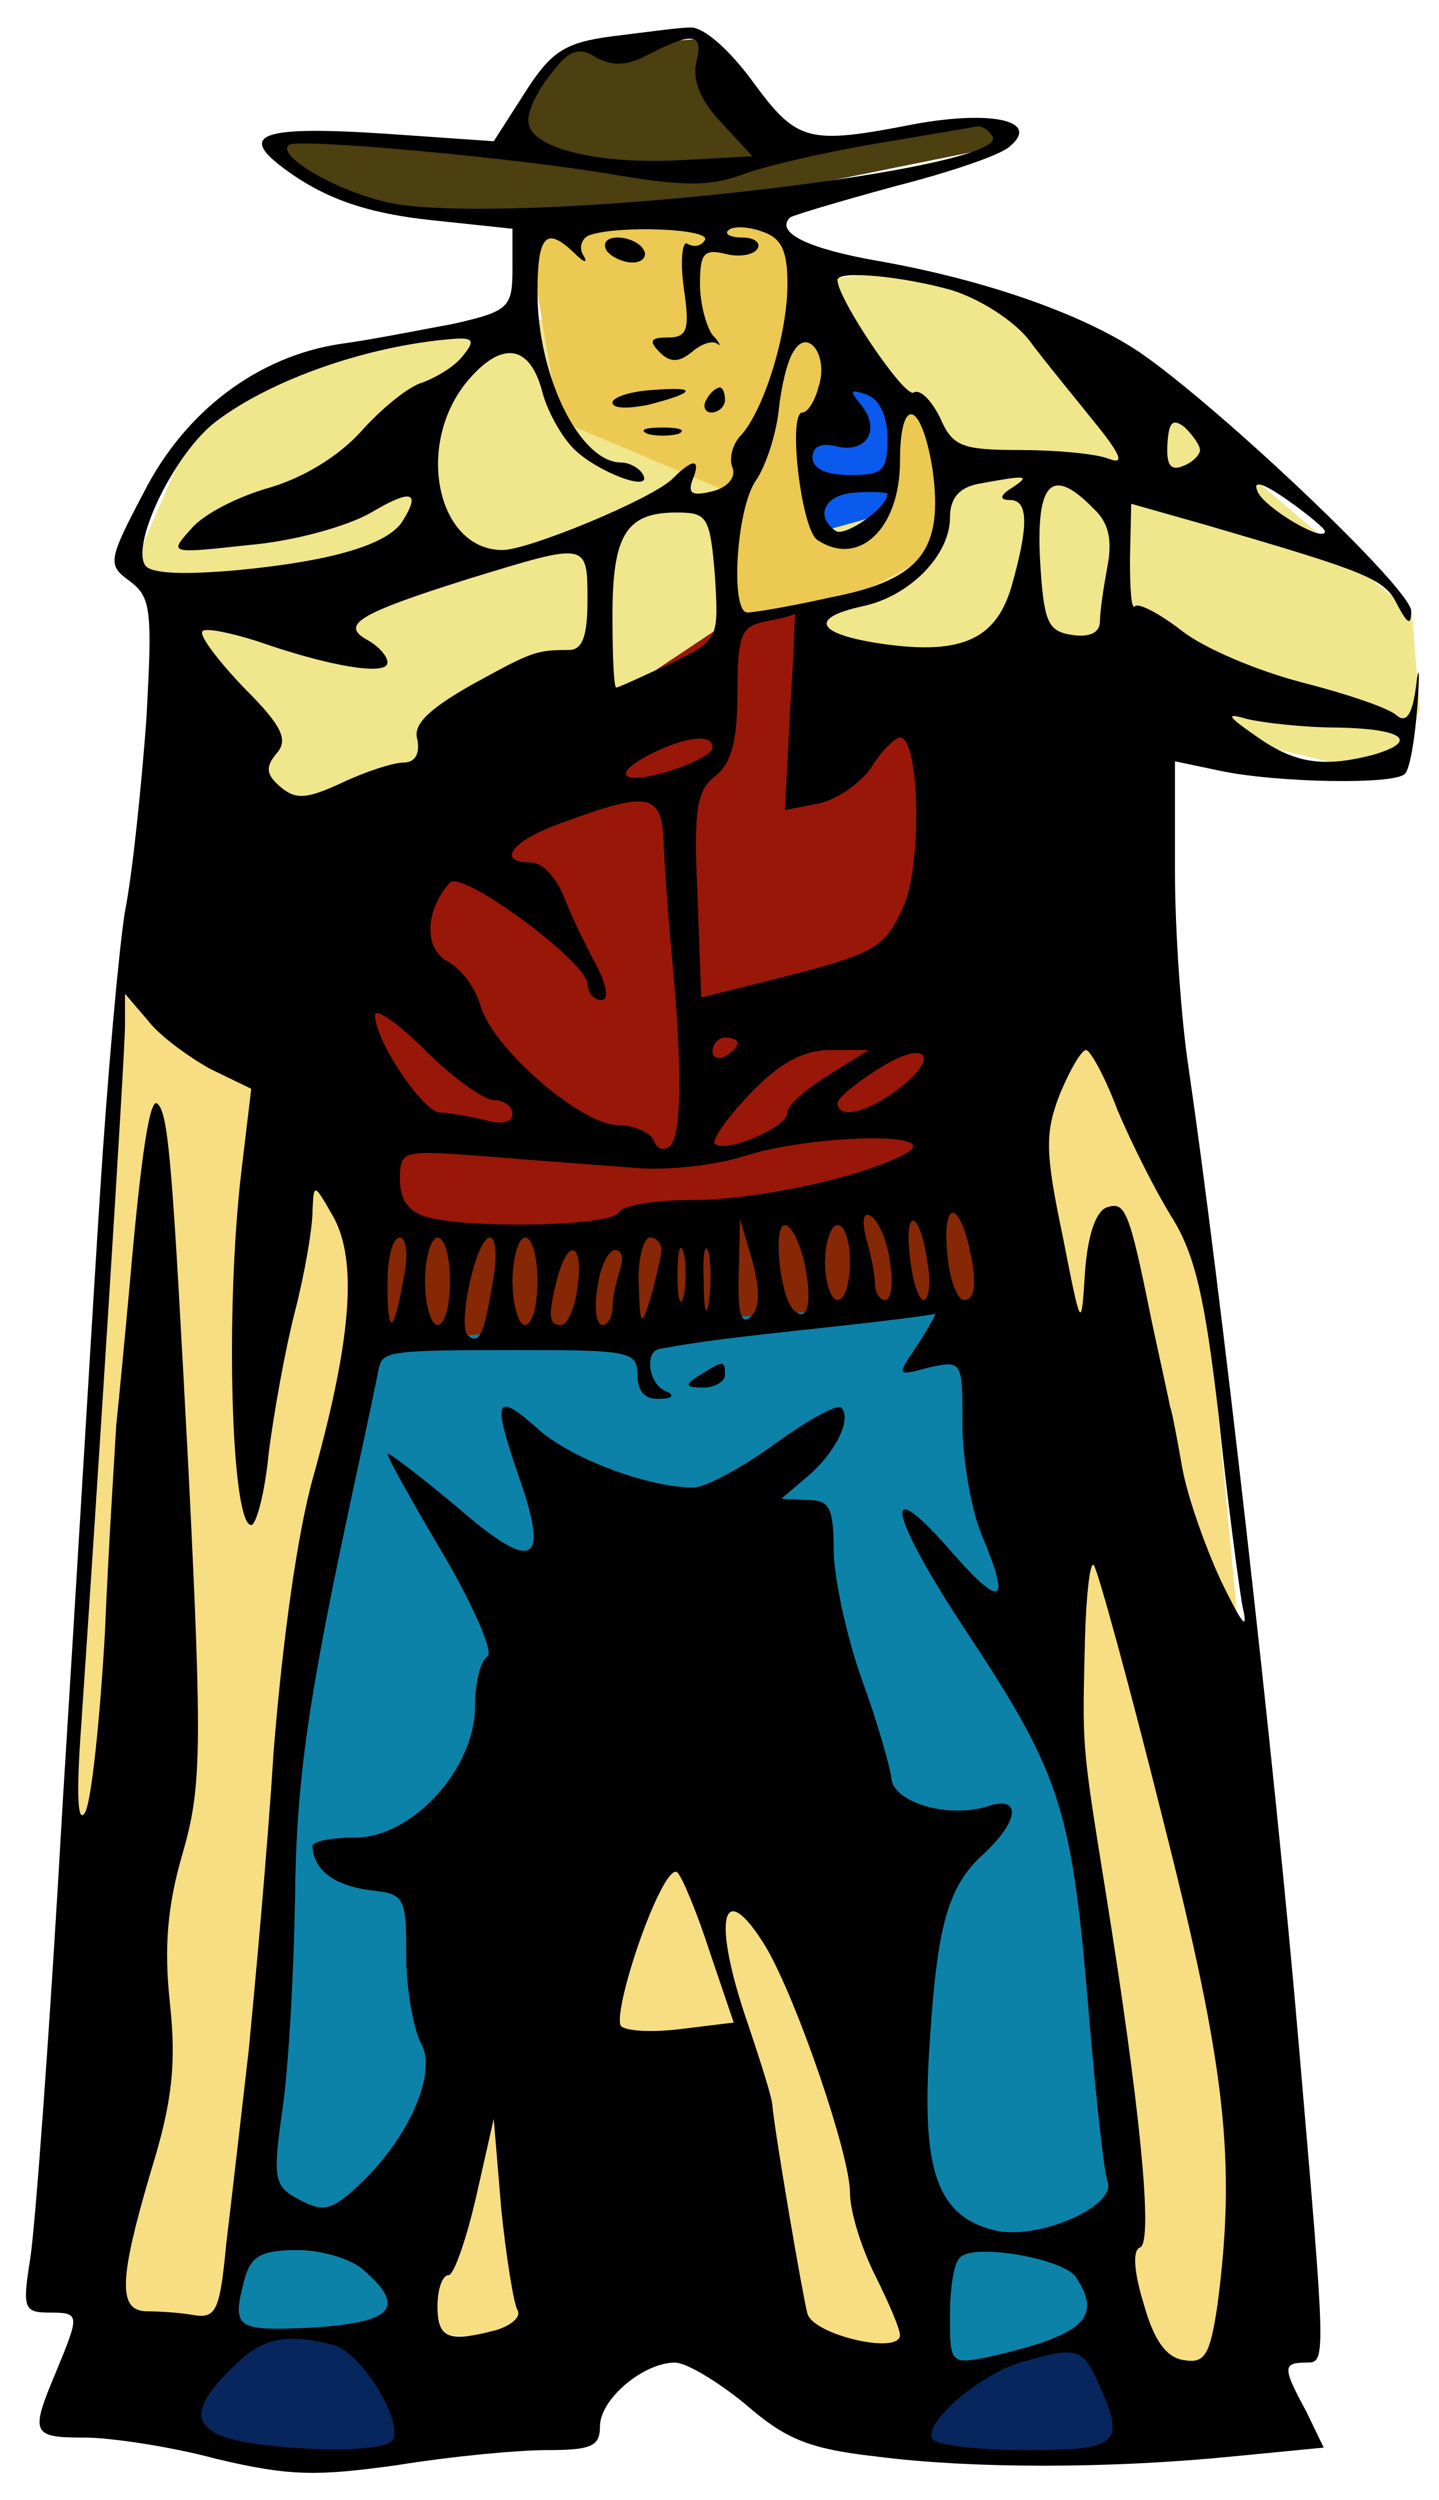 <?xml version="1.0" standalone="no"?>
<!DOCTYPE svg PUBLIC "-//W3C//DTD SVG 20010904//EN"
 "http://www.w3.org/TR/2001/REC-SVG-20010904/DTD/svg10.dtd">
<svg xmlns="http://www.w3.org/2000/svg" width="373pt" height="648pt" viewBox="0 0 373 648">

<polygon points="70,36 130,38 146,13 182,10 206,38 256,31 259,38 160,58 105,55 81,47" 
fill="#4C3F10" stroke="none"/>

<polygon points="34,148 51,109 96,89 232,70 278,84 366,159 368,184 359,201 211,165 208,159 189,162 88,247" 
fill="khaki" stroke="none"/>

<polygon points="136,57 200,53 209,79 190,128 145,109" 
fill="#EBC952" stroke="none"/>

<polygon points="191,127 208,80 219,92 209,121 215,139 224,139 232,124 233,104 242,111 243,143 215,158 189,161" 
fill="#EBC952" stroke="none"/>

<polygon points="212,138 230,133 233,103 217,94 209,113" 
fill="#0A5AED" stroke="none"/>

<polygon points="189,161 210,158 281,234 244,305 139,320 93,316 72,239" 
fill="#991709" stroke="none"/>

<polygon points="312,327 339,612 291,612 279,464 254,183" 
fill="#F8DE82" stroke="none"/>

<polygon points="31,255 98,290 74,479 58,604 25,601 17,462" 
fill="#F8DE82" stroke="none"/>

<polygon points="97,321 252,311 256,337 95,348" 
fill="#862705" stroke="none"/>

<polygon points="93,348 254,337 288,520 292,605 239,617 175,408 103,606 58,605" 
fill="#0D82A9" stroke="none"/>

<polygon points="180,392 242,608 102,605" 
fill="#F8DE82" stroke="none"/>

<polygon points="36,625 75,638 112,632 171,604 198,616 235,634 261,636 303,633 297,607 292,601 250,614 230,614 177,586 127,611 104,604 46,605" 
fill="#08265E" stroke="none"/>


<g transform="translate(0,648) scale(0.324,-0.324)" fill="black" stroke="none">

<path d="M490 1971 c-38 -5 -49 -12 -70 -45 l-25 -39 -86 6 c-107 7 -123 -1
-70 -36 28 -18 59 -28 105 -33 l66 -7 0 -32 c0 -31 -3 -34 -47 -44 -27 -5 -67
-13 -90 -16 -67 -10 -125 -54 -158 -119 -29 -55 -29 -58 -11 -71 17 -13 18
-23 13 -112 -4 -53 -11 -122 -17 -152 -5 -31 -14 -132 -20 -226 -6 -93 -19
-314 -30 -490 -10 -177 -22 -340 -26 -363 -6 -38 -5 -42 15 -42 25 0 25 -1 6
-47 -21 -50 -20 -53 23 -53 20 0 68 -7 105 -17 59 -14 80 -14 145 -5 43 7 96
12 120 12 35 0 42 3 42 19 0 22 35 51 60 51 9 0 34 -15 56 -33 32 -28 51 -36
104 -42 77 -10 187 -10 287 0 l72 7 -14 29 c-19 35 -19 39 0 39 16 0 16 -1 -6
255 -19 224 -63 609 -88 780 -6 39 -11 110 -11 158 l0 88 38 -8 c44 -9 138
-11 146 -2 4 4 8 28 10 55 2 27 1 34 -1 16 -3 -24 -8 -31 -16 -24 -7 6 -40 17
-75 26 -35 9 -78 27 -96 41 -18 14 -35 23 -38 20 -3 -3 -4 14 -4 38 l1 44 60
-17 c130 -38 143 -43 153 -64 8 -15 11 -17 11 -5 1 17 -153 163 -217 207 -46
31 -124 58 -208 73 -58 10 -84 23 -72 35 3 2 40 13 84 25 43 11 85 25 92 32
24 20 -13 29 -75 18 -87 -17 -95 -15 -131 34 -19 26 -40 44 -50 43 -9 0 -37
-4 -62 -7z m67 -21 c-3 -14 3 -30 20 -48 l25 -27 -55 -3 c-67 -4 -121 9 -124
29 -2 8 6 25 17 39 15 20 23 23 37 14 13 -7 25 -7 43 3 35 18 43 16 37 -7z
m237 -59 c17 -26 -358 -70 -472 -55 -41 5 -102 38 -91 48 6 6 188 -11 262 -24
53 -9 75 -9 100 0 18 7 66 18 107 25 41 7 78 13 82 14 4 0 9 -3 12 -8z m-230
-83 c-3 -5 -9 -6 -14 -3 -4 3 -6 -13 -3 -35 5 -34 3 -40 -13 -40 -14 0 -15 -3
-6 -12 8 -8 15 -8 25 0 8 7 17 10 21 7 3 -3 2 1 -4 7 -5 7 -10 25 -10 41 0 24
3 28 20 24 11 -3 23 -1 26 4 3 5 -3 9 -12 9 -10 0 -15 3 -11 6 3 3 15 3 26 -1
16 -5 21 -15 21 -42 0 -41 -19 -101 -37 -121 -7 -7 -10 -19 -7 -26 3 -8 -4
-16 -16 -19 -16 -4 -20 -2 -16 9 7 17 1 18 -16 1 -16 -16 -115 -57 -136 -57
-52 0 -70 83 -29 134 28 34 51 31 61 -8 4 -15 15 -35 25 -45 19 -19 65 -36 55
-20 -3 5 -11 9 -17 9 -33 0 -67 69 -67 136 0 46 7 53 29 32 9 -9 12 -9 7 -1
-3 6 0 13 6 15 24 8 97 5 92 -4z m197 -40 c23 -7 51 -25 63 -41 11 -15 35 -44
51 -64 22 -27 25 -35 12 -30 -10 4 -42 7 -71 7 -47 0 -54 3 -64 26 -7 14 -16
23 -21 20 -7 -5 -61 75 -61 90 0 8 52 3 91 -8z m-391 -53 c-6 -8 -21 -17 -32
-21 -11 -3 -33 -21 -49 -39 -18 -20 -46 -37 -73 -45 -25 -7 -53 -21 -63 -33
-18 -20 -18 -20 46 -13 36 3 79 15 98 26 32 19 40 17 25 -7 -12 -19 -58 -32
-131 -39 -44 -4 -71 -3 -75 4 -11 18 24 90 57 115 45 34 123 61 191 66 15 1
16 -2 6 -14z m285 -24 c-3 -12 -9 -21 -13 -21 -12 0 -1 -94 12 -102 33 -22 66
9 66 63 0 53 17 49 26 -6 9 -65 -9 -89 -82 -103 -31 -7 -61 -12 -66 -12 -14 0
-9 84 7 106 8 12 16 37 18 56 2 19 7 40 12 47 11 19 28 -3 20 -28z m55 -42 c0
-26 -4 -29 -30 -29 -19 0 -30 5 -30 14 0 9 7 12 19 9 24 -6 36 13 20 33 -10
12 -9 13 5 8 10 -4 16 -17 16 -35z m250 -9 c0 -4 -6 -10 -14 -13 -10 -4 -13 2
-12 18 1 17 4 21 14 13 6 -6 12 -14 12 -18z m-150 -30 c-10 -6 -11 -10 -2 -10
15 0 15 -21 1 -70 -13 -43 -42 -55 -110 -44 -47 8 -50 20 -9 29 38 8 70 41 70
71 0 15 7 24 23 27 38 7 42 7 27 -3z m250 -35 c0 -10 -49 19 -54 32 -4 9 4 7
24 -7 17 -12 30 -23 30 -25z m-350 30 c0 -11 -33 -34 -41 -30 -18 12 -9 30 16
31 14 1 25 0 25 -1z m165 -12 c12 -11 15 -25 11 -46 -3 -16 -6 -36 -6 -44 0
-9 -8 -13 -22 -11 -20 3 -23 10 -26 61 -3 62 10 74 43 40z m-303 -54 c3 -51 3
-51 -36 -70 -22 -10 -41 -19 -43 -19 -2 0 -3 26 -3 58 0 64 11 82 51 82 25 0
27 -3 31 -51z m-102 -19 c0 -29 -4 -40 -15 -40 -26 0 -29 -1 -78 -28 -35 -20
-47 -32 -43 -44 2 -11 -2 -18 -11 -18 -8 0 -30 -7 -49 -16 -28 -13 -37 -14
-49 -4 -12 10 -13 16 -4 27 10 11 5 22 -26 53 -21 22 -36 42 -33 45 2 3 22 -1
44 -8 57 -20 104 -28 104 -17 0 5 -7 13 -16 18 -22 12 -8 21 81 49 95 29 95
30 95 -17z m162 -89 l-4 -79 26 5 c15 3 34 16 43 29 8 13 19 24 23 24 16 0 18
-104 2 -137 -15 -32 -21 -36 -109 -58 l-52 -13 -3 82 c-3 68 -1 83 14 95 13
10 18 28 18 67 0 47 3 53 23 57 12 2 22 5 23 6 0 0 -1 -34 -4 -78z m438 -13
c53 -1 66 -11 28 -22 -39 -10 -62 -7 -93 15 -23 16 -25 19 -8 14 12 -3 45 -7
73 -7z m-500 -16 c0 -5 -16 -13 -35 -19 -39 -12 -47 -2 -12 15 27 13 47 15 47
4z m-39 -79 c1 -21 4 -63 7 -93 8 -88 7 -138 -2 -147 -5 -4 -11 -2 -13 5 -3 6
-16 12 -29 12 -29 0 -102 63 -110 97 -4 13 -15 28 -26 34 -19 10 -18 41 2 63
10 10 109 -63 110 -81 0 -7 5 -13 11 -13 6 0 5 11 -4 28 -8 15 -20 39 -26 55
-6 15 -17 27 -26 27 -30 0 -14 19 28 33 68 25 77 22 78 -20z m-363 -178 l33
-16 -8 -67 c-13 -111 -8 -282 8 -282 4 0 11 26 14 58 4 31 13 82 21 113 8 31
14 67 14 80 1 23 1 23 17 -5 19 -35 14 -98 -16 -206 -13 -45 -25 -133 -32
-220 -5 -80 -15 -188 -20 -240 -6 -52 -14 -122 -18 -155 -5 -53 -8 -60 -26
-57 -11 2 -28 3 -37 3 -24 0 -23 25 3 113 17 55 20 85 15 133 -5 45 -2 79 10
120 15 52 16 81 5 303 -13 247 -16 289 -25 297 -6 6 -13 -39 -22 -142 -4 -44
-9 -96 -11 -115 -1 -19 -6 -93 -9 -165 -4 -71 -11 -137 -16 -145 -6 -10 -7 15
-3 70 12 177 35 536 35 560 l0 25 18 -21 c9 -12 32 -29 50 -39z m227 -25 c8 0
15 -5 15 -11 0 -7 -9 -9 -22 -5 -13 3 -29 6 -36 6 -13 0 -52 57 -52 78 0 6 18
-6 40 -28 22 -22 47 -40 55 -40z m195 46 c0 -3 -4 -8 -10 -11 -5 -3 -10 -1
-10 4 0 6 5 11 10 11 6 0 10 -2 10 -4z m129 -37 c-25 -19 -49 -25 -49 -11 1 4
15 16 33 27 37 24 51 11 16 -16z m-56 11 c-18 -11 -33 -24 -33 -30 0 -12 -50
-33 -58 -25 -3 3 10 21 28 40 24 25 43 35 64 35 l31 0 -32 -20z m231 -28 c11
-26 30 -64 43 -85 19 -30 27 -65 38 -160 7 -67 16 -135 19 -152 5 -21 0 -15
-17 20 -13 28 -27 68 -31 90 -4 22 -8 45 -10 50 -1 6 -8 37 -15 70 -18 89 -21
94 -36 89 -9 -4 -15 -24 -17 -52 -3 -47 -3 -46 -18 30 -14 67 -14 82 -2 113 8
19 17 35 21 35 3 0 15 -21 25 -48z m-168 -34 c-33 -19 -119 -38 -173 -38 -28
0 -55 -4 -58 -10 -7 -11 -116 -13 -152 -4 -16 4 -23 14 -23 30 0 24 1 24 68
19 37 -3 90 -7 117 -9 28 -3 68 2 90 9 52 17 159 20 131 3z m-14 -88 c3 -16 1
-30 -4 -30 -4 0 -8 6 -8 13 0 6 -3 23 -7 36 -4 16 -2 22 4 18 6 -4 13 -20 15
-37z m30 0 c3 -16 1 -30 -3 -30 -4 0 -9 15 -11 34 -5 42 8 38 14 -4z m32 18
c8 -32 7 -48 -3 -48 -5 0 -11 16 -13 35 -4 39 6 48 16 13z m-173 -61 c-8 -8
-11 2 -10 34 l1 44 10 -34 c6 -23 6 -37 -1 -44z m43 41 c6 -30 2 -47 -9 -36
-11 10 -17 68 -7 68 5 0 12 -14 16 -32z m36 2 c0 -16 -4 -30 -10 -30 -5 0 -10
14 -10 30 0 17 5 30 10 30 6 0 10 -13 10 -30z m-357 -12 c-8 -46 -13 -48 -13
-5 0 21 4 37 10 37 5 0 7 -14 3 -32z m37 -3 c0 -19 -4 -35 -10 -35 -5 0 -10
16 -10 35 0 19 5 35 10 35 6 0 10 -16 10 -35z m34 -2 c-7 -42 -11 -49 -20 -41
-8 9 7 78 18 78 5 0 6 -16 2 -37z m36 2 c0 -19 -4 -35 -10 -35 -5 0 -10 16
-10 35 0 19 5 35 10 35 6 0 10 -16 10 -35z m99 23 c-1 -7 -5 -24 -9 -38 -7
-22 -8 -21 -9 13 -1 20 4 37 9 37 6 0 10 -6 9 -12z m18 -35 c-3 -10 -5 -2 -5
17 0 19 2 27 5 18 2 -10 2 -26 0 -35z m20 -5 c-2 -13 -4 -5 -4 17 -1 22 1 32
4 23 2 -10 2 -28 0 -40z m-105 12 c-2 -16 -8 -30 -13 -30 -10 0 -11 7 -3 38 9
33 21 27 16 -8z m34 14 c-3 -9 -6 -22 -6 -30 0 -8 -4 -14 -8 -14 -5 0 -7 14
-4 30 2 17 9 30 14 30 6 0 7 -7 4 -16z m238 -60 c-17 -25 -17 -25 9 -18 27 6
27 5 27 -45 0 -29 7 -68 15 -88 24 -57 17 -61 -25 -13 -56 64 -49 29 13 -65
75 -113 84 -142 97 -293 6 -73 13 -139 16 -147 8 -20 -57 -48 -91 -39 -44 11
-57 46 -52 137 6 104 14 137 44 164 29 27 30 47 3 38 -31 -10 -76 3 -77 23 -1
9 -11 44 -23 77 -12 33 -22 79 -23 102 0 37 -3 43 -21 43 l-21 1 20 17 c23 19
37 47 28 56 -3 3 -27 -10 -53 -29 -26 -19 -56 -35 -65 -35 -37 0 -101 24 -127
49 -32 28 -34 21 -13 -40 25 -71 12 -78 -50 -24 -30 25 -55 44 -55 42 0 -3 20
-39 45 -81 24 -41 40 -78 35 -81 -6 -4 -10 -22 -10 -40 0 -50 -50 -105 -96
-105 -19 0 -34 -3 -34 -7 1 -19 17 -31 45 -35 29 -3 30 -5 30 -53 0 -27 6 -59
12 -70 13 -23 -10 -76 -50 -113 -21 -20 -28 -22 -47 -12 -21 11 -22 16 -14 73
5 34 9 109 10 167 1 99 11 164 49 340 9 41 17 80 18 85 3 14 7 15 112 15 88 0
95 -1 95 -20 0 -13 6 -20 18 -19 10 0 12 3 5 6 -14 5 -18 32 -5 34 33 6 58 9
132 17 47 5 86 10 88 11 1 0 -5 -11 -14 -25z m196 -378 c51 -201 59 -275 44
-390 -6 -40 -10 -47 -27 -44 -14 2 -24 16 -32 45 -8 26 -9 43 -3 45 11 4 0
114 -28 288 -19 118 -18 112 -16 199 1 35 4 62 7 59 3 -3 28 -94 55 -202z
m-362 -108 l19 -56 -41 -5 c-23 -3 -44 -2 -49 2 -4 4 3 35 15 69 12 34 25 59
30 54 4 -4 16 -33 26 -64z m45 4 c25 -43 67 -166 67 -196 0 -15 9 -44 20 -66
11 -22 20 -43 20 -48 0 -16 -69 0 -74 17 -4 15 -26 144 -28 166 0 6 -9 34 -19
64 -30 86 -22 122 14 63z m-199 -290 c3 -5 -4 -12 -17 -16 -38 -10 -47 -7 -47
19 0 14 4 25 9 25 4 0 14 28 22 63 l14 62 6 -72 c4 -39 10 -76 13 -81z m-122
31 c33 -29 22 -41 -42 -45 -62 -3 -65 -1 -54 40 5 17 13 22 42 22 19 0 44 -7
54 -17z m569 -5 c21 -32 6 -46 -68 -63 -33 -7 -33 -6 -33 33 0 21 3 42 8 46
11 12 84 -1 93 -16z m-594 -54 c22 -6 56 -61 47 -76 -6 -9 -64 -10 -116 -2
-45 8 -48 25 -13 59 24 25 43 29 82 19z m611 -29 c23 -50 18 -55 -57 -55 -39
0 -72 4 -75 9 -8 12 37 51 70 61 45 13 50 12 62 -15z"/>
<path d="M485 1800 c3 -5 13 -10 21 -10 8 0 12 5 9 10 -3 6 -13 10 -21 10 -8
0 -12 -4 -9 -10z"/>
<path d="M490 1678 c0 -5 12 -5 28 -2 39 10 41 15 4 12 -18 -1 -32 -6 -32 -10z"/>
<path d="M565 1680 c-3 -5 -1 -10 4 -10 6 0 11 5 11 10 0 6 -2 10 -4 10 -3 0
-8 -4 -11 -10z"/>
<path d="M518 1653 c6 -2 18 -2 25 0 6 3 1 5 -13 5 -14 0 -19 -2 -12 -5z"/>
<path d="M560 900 c-13 -8 -12 -10 3 -10 9 0 17 5 17 10 0 12 -1 12 -20 0z"/>
</g>

</svg>
